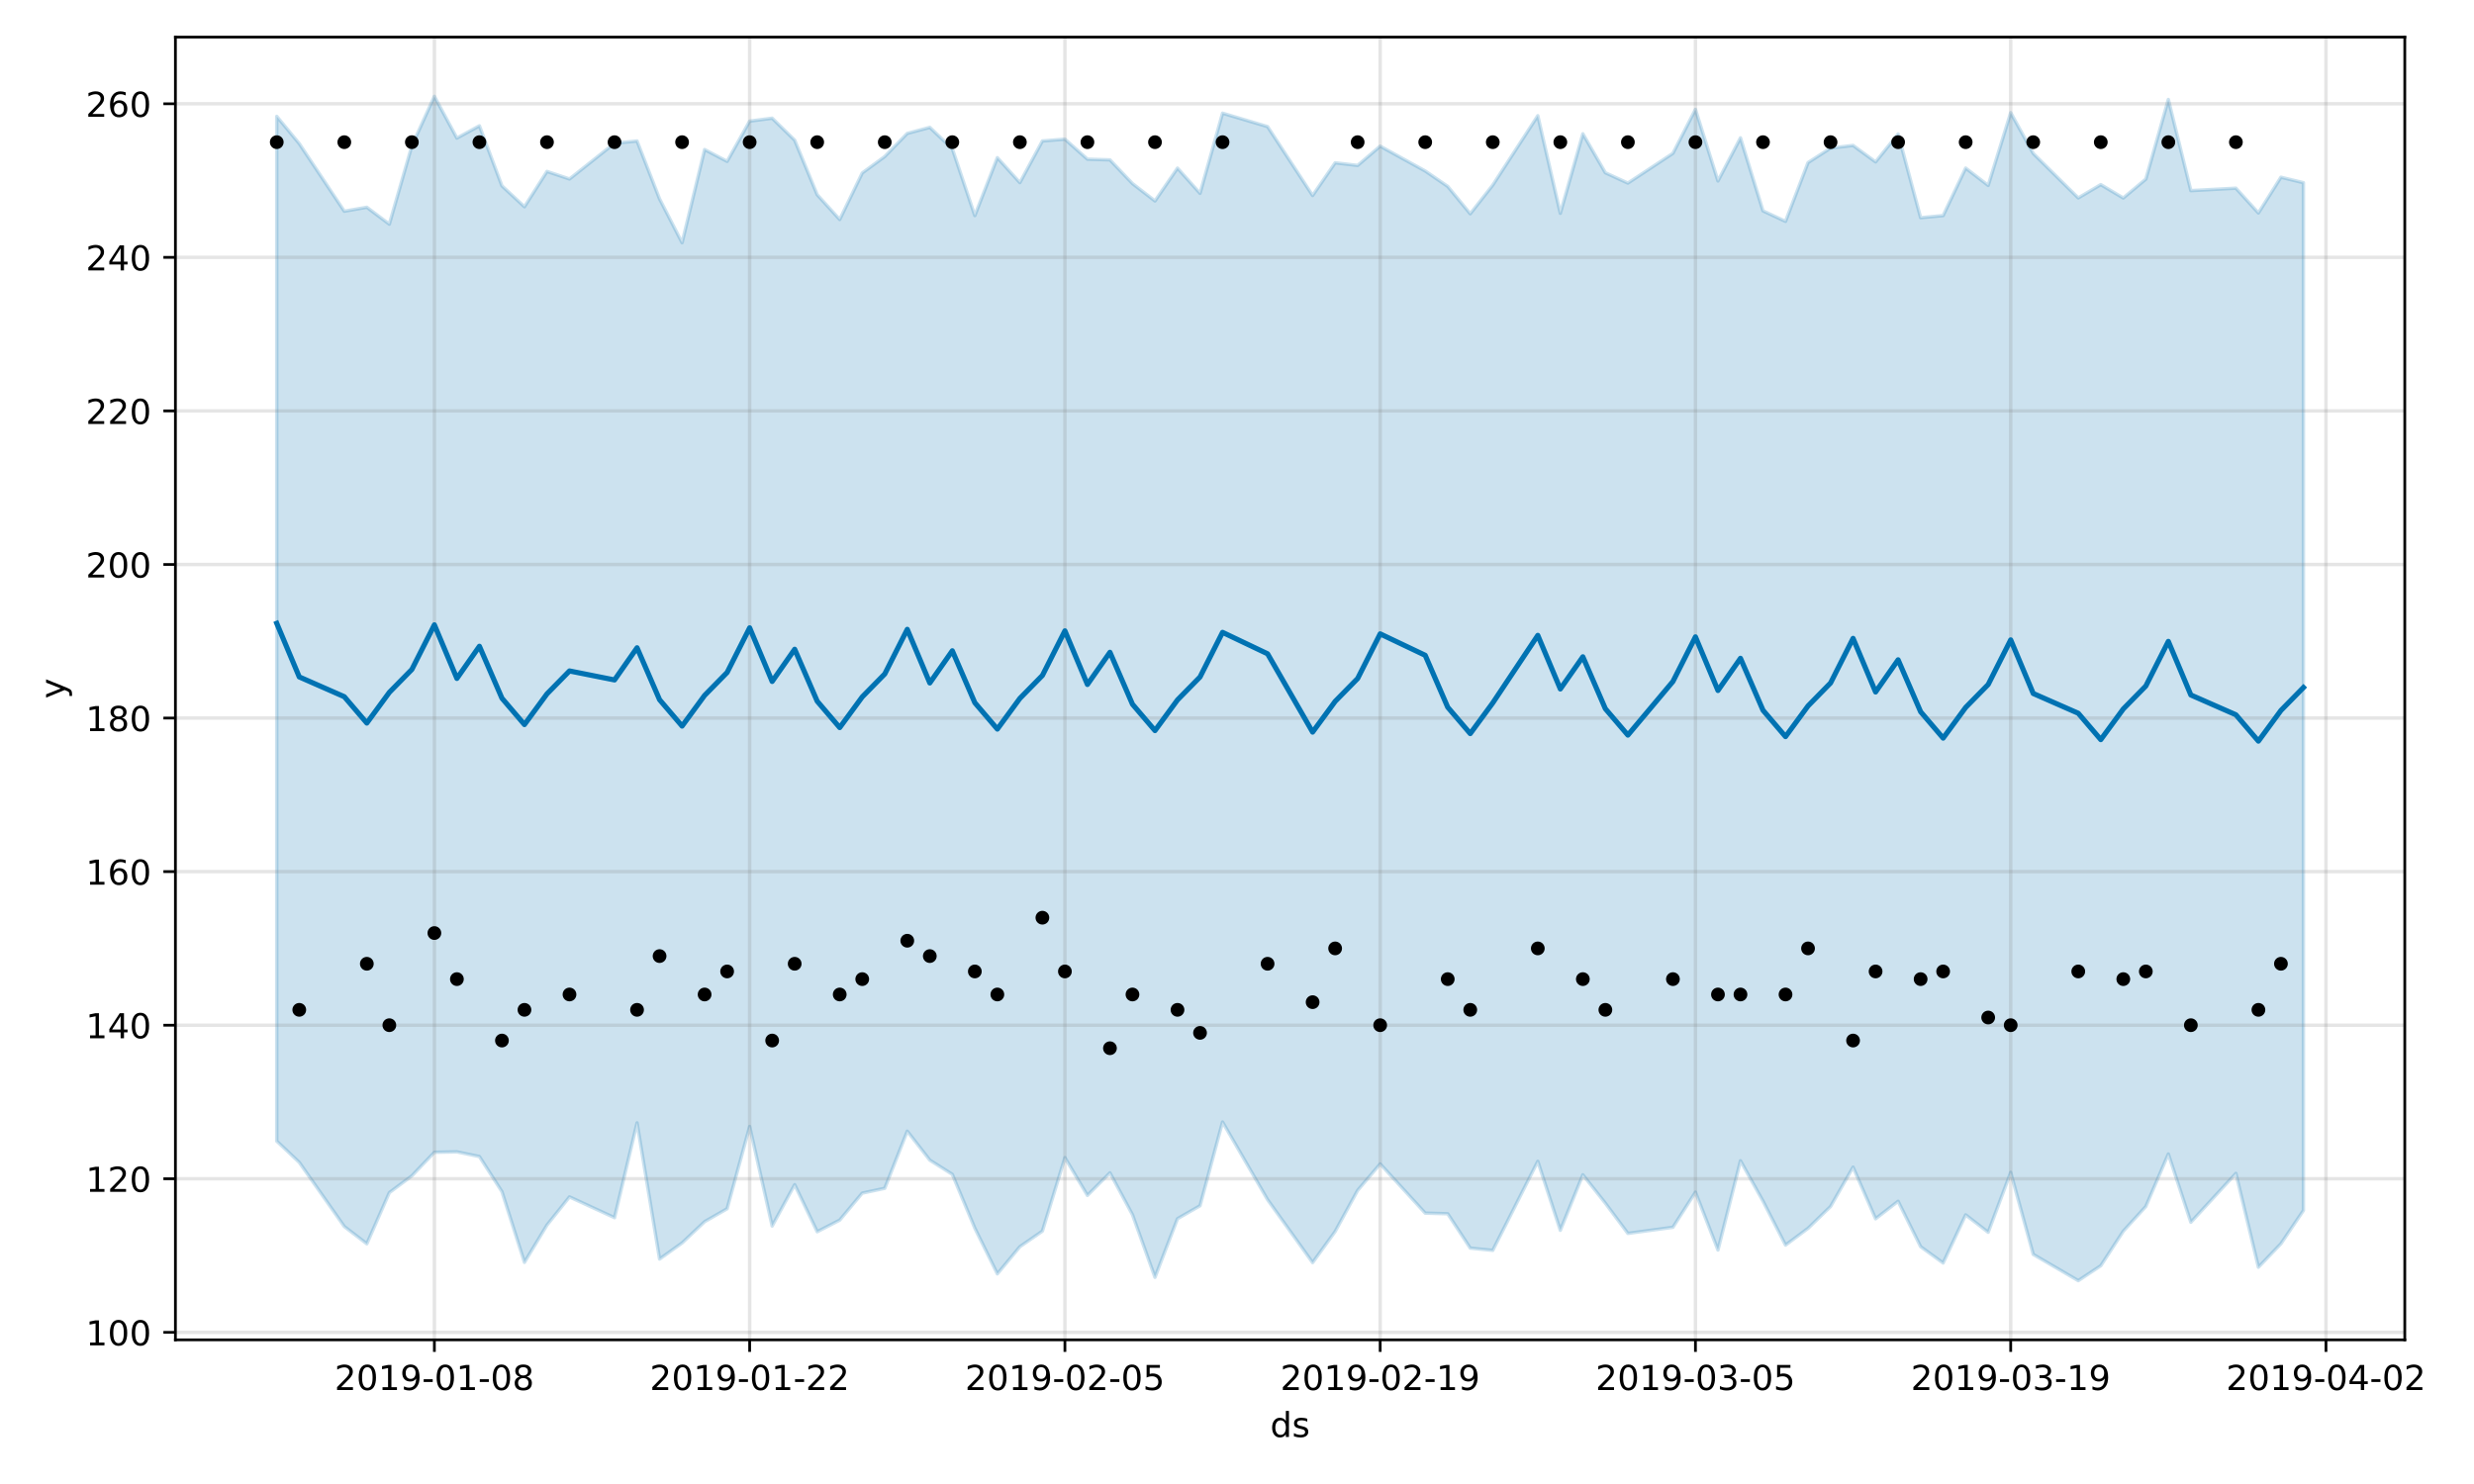 <?xml version="1.0" encoding="utf-8" standalone="no"?>
<!DOCTYPE svg PUBLIC "-//W3C//DTD SVG 1.1//EN"
  "http://www.w3.org/Graphics/SVG/1.1/DTD/svg11.dtd">
<!-- Created with matplotlib (https://matplotlib.org/) -->
<svg height="432pt" version="1.1" viewBox="0 0 720 432" width="720pt" xmlns="http://www.w3.org/2000/svg" xmlns:xlink="http://www.w3.org/1999/xlink">
 <defs>
  <style type="text/css">
*{stroke-linecap:butt;stroke-linejoin:round;}
  </style>
 </defs>
 <g id="figure_1">
  <g id="patch_1">
   <path d="M 0 432 
L 720 432 
L 720 0 
L 0 0 
z
" style="fill:#ffffff;"/>
  </g>
  <g id="axes_1">
   <g id="patch_2">
    <path d="M 51.05 390.04 
L 699.857 390.04 
L 699.857 10.8 
L 51.05 10.8 
z
" style="fill:#ffffff;"/>
   </g>
   <g id="PolyCollection_1">
    <defs>
     <path d="M 80.541 -398.122 
L 80.541 -99.818 
L 87.095 -93.633 
L 100.202 -74.952 
L 106.756 -69.927 
L 113.309 -84.813 
L 119.863 -89.707 
L 126.417 -96.561 
L 132.97 -96.686 
L 139.524 -95.322 
L 146.077 -85.11 
L 152.631 -64.521 
L 159.185 -75.382 
L 165.738 -83.578 
L 178.845 -77.525 
L 185.399 -105.126 
L 191.953 -65.485 
L 198.506 -70.174 
L 205.06 -76.358 
L 211.613 -80.128 
L 218.167 -104.077 
L 224.721 -75.099 
L 231.274 -87.138 
L 237.828 -73.438 
L 244.381 -76.82 
L 250.935 -84.678 
L 257.489 -86.075 
L 264.042 -102.703 
L 270.596 -94.28 
L 277.15 -90.143 
L 283.703 -74.473 
L 290.257 -61.172 
L 296.81 -69.079 
L 303.364 -73.614 
L 309.918 -95.005 
L 316.471 -84.012 
L 323.025 -90.583 
L 329.578 -78.393 
L 336.132 -60.166 
L 342.686 -77.227 
L 349.239 -80.998 
L 355.793 -105.375 
L 368.9 -82.769 
L 382.007 -64.453 
L 388.561 -73.498 
L 395.114 -85.473 
L 401.668 -93.178 
L 414.775 -78.849 
L 421.329 -78.66 
L 427.883 -68.668 
L 434.436 -68.012 
L 447.543 -93.927 
L 454.097 -73.845 
L 460.651 -90.014 
L 467.204 -81.739 
L 473.758 -72.951 
L 486.865 -74.725 
L 493.419 -84.961 
L 499.972 -68.108 
L 506.526 -94.093 
L 513.079 -82.349 
L 519.633 -69.544 
L 526.187 -74.425 
L 532.74 -80.773 
L 539.294 -92.235 
L 545.847 -77.209 
L 552.401 -82.301 
L 558.955 -69.09 
L 565.508 -64.337 
L 572.062 -78.344 
L 578.616 -73.273 
L 585.169 -90.71 
L 591.723 -66.846 
L 604.83 -59.198 
L 611.384 -63.542 
L 617.937 -73.596 
L 624.491 -80.784 
L 631.044 -96.068 
L 637.598 -76.186 
L 650.705 -90.421 
L 657.259 -63.113 
L 663.812 -69.946 
L 670.366 -79.636 
L 670.366 -378.824 
L 670.366 -378.824 
L 663.812 -380.411 
L 657.259 -369.998 
L 650.705 -377.224 
L 637.598 -376.513 
L 631.044 -403.045 
L 624.491 -379.861 
L 617.937 -374.363 
L 611.384 -378.263 
L 604.83 -374.381 
L 591.723 -387.34 
L 585.169 -399.202 
L 578.616 -378.029 
L 572.062 -383.068 
L 565.508 -369.244 
L 558.955 -368.628 
L 552.401 -393.013 
L 545.847 -384.869 
L 539.294 -389.667 
L 532.74 -388.88 
L 526.187 -384.671 
L 519.633 -367.565 
L 513.079 -370.618 
L 506.526 -391.876 
L 499.972 -379.324 
L 493.419 -400.16 
L 486.865 -387.362 
L 473.758 -378.707 
L 467.204 -381.711 
L 460.651 -393.063 
L 454.097 -369.9 
L 447.543 -398.315 
L 434.436 -378.127 
L 427.883 -369.763 
L 421.329 -377.747 
L 414.775 -382.229 
L 401.668 -389.455 
L 395.114 -383.847 
L 388.561 -384.608 
L 382.007 -375.089 
L 368.9 -395.148 
L 355.793 -399.052 
L 349.239 -375.72 
L 342.686 -383.06 
L 336.132 -373.5 
L 329.578 -378.573 
L 323.025 -385.467 
L 316.471 -385.665 
L 309.918 -391.493 
L 303.364 -390.967 
L 296.81 -378.834 
L 290.257 -386.104 
L 283.703 -369.239 
L 277.15 -388.707 
L 270.596 -394.913 
L 264.042 -393.171 
L 257.489 -386.435 
L 250.935 -381.643 
L 244.381 -368.103 
L 237.828 -375.317 
L 231.274 -391.199 
L 224.721 -397.595 
L 218.167 -396.735 
L 211.613 -385.027 
L 205.06 -388.466 
L 198.506 -361.343 
L 191.953 -374.101 
L 185.399 -390.955 
L 178.845 -390.31 
L 165.738 -379.902 
L 159.185 -382.101 
L 152.631 -371.81 
L 146.077 -377.906 
L 139.524 -395.378 
L 132.97 -391.806 
L 126.417 -403.962 
L 119.863 -389.546 
L 113.309 -366.747 
L 106.756 -371.666 
L 100.202 -370.517 
L 87.095 -390.191 
L 80.541 -398.122 
z
" id="md98203c99c" style="stroke:#0072b2;stroke-opacity:0.2;"/>
    </defs>
    <g clip-path="url(#p41e5de4e90)">
     <use style="fill:#0072b2;fill-opacity:0.2;stroke:#0072b2;stroke-opacity:0.2;" x="0" xlink:href="#md98203c99c" y="432"/>
    </g>
   </g>
   <g id="matplotlib.axis_1">
    <g id="xtick_1">
     <g id="line2d_1">
      <path clip-path="url(#p41e5de4e90)" d="M 126.417 390.04 
L 126.417 10.8 
" style="fill:none;stroke:#808080;stroke-linecap:square;stroke-opacity:0.2;"/>
     </g>
     <g id="line2d_2">
      <defs>
       <path d="M 0 0 
L 0 3.5 
" id="mcc596985c3" style="stroke:#000000;stroke-width:0.8;"/>
      </defs>
      <g>
       <use style="stroke:#000000;stroke-width:0.8;" x="126.417" xlink:href="#mcc596985c3" y="390.04"/>
      </g>
     </g>
     <g id="text_1">
      <!-- 2019-01-08 -->
      <defs>
       <path d="M 19.188 8.297 
L 53.609 8.297 
L 53.609 0 
L 7.328 0 
L 7.328 8.297 
Q 12.938 14.109 22.625 23.891 
Q 32.328 33.688 34.812 36.531 
Q 39.547 41.844 41.422 45.531 
Q 43.312 49.219 43.312 52.781 
Q 43.312 58.594 39.234 62.25 
Q 35.156 65.922 28.609 65.922 
Q 23.969 65.922 18.812 64.312 
Q 13.672 62.703 7.812 59.422 
L 7.812 69.391 
Q 13.766 71.781 18.938 73 
Q 24.125 74.219 28.422 74.219 
Q 39.75 74.219 46.484 68.547 
Q 53.219 62.891 53.219 53.422 
Q 53.219 48.922 51.531 44.891 
Q 49.859 40.875 45.406 35.406 
Q 44.188 33.984 37.641 27.219 
Q 31.109 20.453 19.188 8.297 
z
" id="DejaVuSans-50"/>
       <path d="M 31.781 66.406 
Q 24.172 66.406 20.328 58.906 
Q 16.5 51.422 16.5 36.375 
Q 16.5 21.391 20.328 13.891 
Q 24.172 6.391 31.781 6.391 
Q 39.453 6.391 43.281 13.891 
Q 47.125 21.391 47.125 36.375 
Q 47.125 51.422 43.281 58.906 
Q 39.453 66.406 31.781 66.406 
z
M 31.781 74.219 
Q 44.047 74.219 50.516 64.516 
Q 56.984 54.828 56.984 36.375 
Q 56.984 17.969 50.516 8.266 
Q 44.047 -1.422 31.781 -1.422 
Q 19.531 -1.422 13.062 8.266 
Q 6.594 17.969 6.594 36.375 
Q 6.594 54.828 13.062 64.516 
Q 19.531 74.219 31.781 74.219 
z
" id="DejaVuSans-48"/>
       <path d="M 12.406 8.297 
L 28.516 8.297 
L 28.516 63.922 
L 10.984 60.406 
L 10.984 69.391 
L 28.422 72.906 
L 38.281 72.906 
L 38.281 8.297 
L 54.391 8.297 
L 54.391 0 
L 12.406 0 
z
" id="DejaVuSans-49"/>
       <path d="M 10.984 1.516 
L 10.984 10.5 
Q 14.703 8.734 18.5 7.812 
Q 22.312 6.891 25.984 6.891 
Q 35.75 6.891 40.891 13.453 
Q 46.047 20.016 46.781 33.406 
Q 43.953 29.203 39.594 26.953 
Q 35.25 24.703 29.984 24.703 
Q 19.047 24.703 12.672 31.312 
Q 6.297 37.938 6.297 49.422 
Q 6.297 60.641 12.938 67.422 
Q 19.578 74.219 30.609 74.219 
Q 43.266 74.219 49.922 64.516 
Q 56.594 54.828 56.594 36.375 
Q 56.594 19.141 48.406 8.859 
Q 40.234 -1.422 26.422 -1.422 
Q 22.703 -1.422 18.891 -0.688 
Q 15.094 0.047 10.984 1.516 
z
M 30.609 32.422 
Q 37.25 32.422 41.125 36.953 
Q 45.016 41.5 45.016 49.422 
Q 45.016 57.281 41.125 61.844 
Q 37.25 66.406 30.609 66.406 
Q 23.969 66.406 20.094 61.844 
Q 16.219 57.281 16.219 49.422 
Q 16.219 41.5 20.094 36.953 
Q 23.969 32.422 30.609 32.422 
z
" id="DejaVuSans-57"/>
       <path d="M 4.891 31.391 
L 31.203 31.391 
L 31.203 23.391 
L 4.891 23.391 
z
" id="DejaVuSans-45"/>
       <path d="M 31.781 34.625 
Q 24.75 34.625 20.719 30.859 
Q 16.703 27.094 16.703 20.516 
Q 16.703 13.922 20.719 10.156 
Q 24.75 6.391 31.781 6.391 
Q 38.812 6.391 42.859 10.172 
Q 46.922 13.969 46.922 20.516 
Q 46.922 27.094 42.891 30.859 
Q 38.875 34.625 31.781 34.625 
z
M 21.922 38.812 
Q 15.578 40.375 12.031 44.719 
Q 8.5 49.078 8.5 55.328 
Q 8.5 64.062 14.719 69.141 
Q 20.953 74.219 31.781 74.219 
Q 42.672 74.219 48.875 69.141 
Q 55.078 64.062 55.078 55.328 
Q 55.078 49.078 51.531 44.719 
Q 48 40.375 41.703 38.812 
Q 48.828 37.156 52.797 32.312 
Q 56.781 27.484 56.781 20.516 
Q 56.781 9.906 50.312 4.234 
Q 43.844 -1.422 31.781 -1.422 
Q 19.734 -1.422 13.25 4.234 
Q 6.781 9.906 6.781 20.516 
Q 6.781 27.484 10.781 32.312 
Q 14.797 37.156 21.922 38.812 
z
M 18.312 54.391 
Q 18.312 48.734 21.844 45.562 
Q 25.391 42.391 31.781 42.391 
Q 38.141 42.391 41.719 45.562 
Q 45.312 48.734 45.312 54.391 
Q 45.312 60.062 41.719 63.234 
Q 38.141 66.406 31.781 66.406 
Q 25.391 66.406 21.844 63.234 
Q 18.312 60.062 18.312 54.391 
z
" id="DejaVuSans-56"/>
      </defs>
      <g transform="translate(97.359 404.638)scale(0.1 -0.1)">
       <use xlink:href="#DejaVuSans-50"/>
       <use x="63.623" xlink:href="#DejaVuSans-48"/>
       <use x="127.246" xlink:href="#DejaVuSans-49"/>
       <use x="190.869" xlink:href="#DejaVuSans-57"/>
       <use x="254.492" xlink:href="#DejaVuSans-45"/>
       <use x="290.576" xlink:href="#DejaVuSans-48"/>
       <use x="354.199" xlink:href="#DejaVuSans-49"/>
       <use x="417.822" xlink:href="#DejaVuSans-45"/>
       <use x="453.906" xlink:href="#DejaVuSans-48"/>
       <use x="517.529" xlink:href="#DejaVuSans-56"/>
      </g>
     </g>
    </g>
    <g id="xtick_2">
     <g id="line2d_3">
      <path clip-path="url(#p41e5de4e90)" d="M 218.167 390.04 
L 218.167 10.8 
" style="fill:none;stroke:#808080;stroke-linecap:square;stroke-opacity:0.2;"/>
     </g>
     <g id="line2d_4">
      <g>
       <use style="stroke:#000000;stroke-width:0.8;" x="218.167" xlink:href="#mcc596985c3" y="390.04"/>
      </g>
     </g>
     <g id="text_2">
      <!-- 2019-01-22 -->
      <g transform="translate(189.109 404.638)scale(0.1 -0.1)">
       <use xlink:href="#DejaVuSans-50"/>
       <use x="63.623" xlink:href="#DejaVuSans-48"/>
       <use x="127.246" xlink:href="#DejaVuSans-49"/>
       <use x="190.869" xlink:href="#DejaVuSans-57"/>
       <use x="254.492" xlink:href="#DejaVuSans-45"/>
       <use x="290.576" xlink:href="#DejaVuSans-48"/>
       <use x="354.199" xlink:href="#DejaVuSans-49"/>
       <use x="417.822" xlink:href="#DejaVuSans-45"/>
       <use x="453.906" xlink:href="#DejaVuSans-50"/>
       <use x="517.529" xlink:href="#DejaVuSans-50"/>
      </g>
     </g>
    </g>
    <g id="xtick_3">
     <g id="line2d_5">
      <path clip-path="url(#p41e5de4e90)" d="M 309.918 390.04 
L 309.918 10.8 
" style="fill:none;stroke:#808080;stroke-linecap:square;stroke-opacity:0.2;"/>
     </g>
     <g id="line2d_6">
      <g>
       <use style="stroke:#000000;stroke-width:0.8;" x="309.918" xlink:href="#mcc596985c3" y="390.04"/>
      </g>
     </g>
     <g id="text_3">
      <!-- 2019-02-05 -->
      <defs>
       <path d="M 10.797 72.906 
L 49.516 72.906 
L 49.516 64.594 
L 19.828 64.594 
L 19.828 46.734 
Q 21.969 47.469 24.109 47.828 
Q 26.266 48.188 28.422 48.188 
Q 40.625 48.188 47.75 41.5 
Q 54.891 34.812 54.891 23.391 
Q 54.891 11.625 47.562 5.094 
Q 40.234 -1.422 26.906 -1.422 
Q 22.312 -1.422 17.547 -0.641 
Q 12.797 0.141 7.719 1.703 
L 7.719 11.625 
Q 12.109 9.234 16.797 8.062 
Q 21.484 6.891 26.703 6.891 
Q 35.156 6.891 40.078 11.328 
Q 45.016 15.766 45.016 23.391 
Q 45.016 31 40.078 35.438 
Q 35.156 39.891 26.703 39.891 
Q 22.75 39.891 18.812 39.016 
Q 14.891 38.141 10.797 36.281 
z
" id="DejaVuSans-53"/>
      </defs>
      <g transform="translate(280.86 404.638)scale(0.1 -0.1)">
       <use xlink:href="#DejaVuSans-50"/>
       <use x="63.623" xlink:href="#DejaVuSans-48"/>
       <use x="127.246" xlink:href="#DejaVuSans-49"/>
       <use x="190.869" xlink:href="#DejaVuSans-57"/>
       <use x="254.492" xlink:href="#DejaVuSans-45"/>
       <use x="290.576" xlink:href="#DejaVuSans-48"/>
       <use x="354.199" xlink:href="#DejaVuSans-50"/>
       <use x="417.822" xlink:href="#DejaVuSans-45"/>
       <use x="453.906" xlink:href="#DejaVuSans-48"/>
       <use x="517.529" xlink:href="#DejaVuSans-53"/>
      </g>
     </g>
    </g>
    <g id="xtick_4">
     <g id="line2d_7">
      <path clip-path="url(#p41e5de4e90)" d="M 401.668 390.04 
L 401.668 10.8 
" style="fill:none;stroke:#808080;stroke-linecap:square;stroke-opacity:0.2;"/>
     </g>
     <g id="line2d_8">
      <g>
       <use style="stroke:#000000;stroke-width:0.8;" x="401.668" xlink:href="#mcc596985c3" y="390.04"/>
      </g>
     </g>
     <g id="text_4">
      <!-- 2019-02-19 -->
      <g transform="translate(372.61 404.638)scale(0.1 -0.1)">
       <use xlink:href="#DejaVuSans-50"/>
       <use x="63.623" xlink:href="#DejaVuSans-48"/>
       <use x="127.246" xlink:href="#DejaVuSans-49"/>
       <use x="190.869" xlink:href="#DejaVuSans-57"/>
       <use x="254.492" xlink:href="#DejaVuSans-45"/>
       <use x="290.576" xlink:href="#DejaVuSans-48"/>
       <use x="354.199" xlink:href="#DejaVuSans-50"/>
       <use x="417.822" xlink:href="#DejaVuSans-45"/>
       <use x="453.906" xlink:href="#DejaVuSans-49"/>
       <use x="517.529" xlink:href="#DejaVuSans-57"/>
      </g>
     </g>
    </g>
    <g id="xtick_5">
     <g id="line2d_9">
      <path clip-path="url(#p41e5de4e90)" d="M 493.419 390.04 
L 493.419 10.8 
" style="fill:none;stroke:#808080;stroke-linecap:square;stroke-opacity:0.2;"/>
     </g>
     <g id="line2d_10">
      <g>
       <use style="stroke:#000000;stroke-width:0.8;" x="493.419" xlink:href="#mcc596985c3" y="390.04"/>
      </g>
     </g>
     <g id="text_5">
      <!-- 2019-03-05 -->
      <defs>
       <path d="M 40.578 39.312 
Q 47.656 37.797 51.625 33 
Q 55.609 28.219 55.609 21.188 
Q 55.609 10.406 48.188 4.484 
Q 40.766 -1.422 27.094 -1.422 
Q 22.516 -1.422 17.656 -0.516 
Q 12.797 0.391 7.625 2.203 
L 7.625 11.719 
Q 11.719 9.328 16.594 8.109 
Q 21.484 6.891 26.812 6.891 
Q 36.078 6.891 40.938 10.547 
Q 45.797 14.203 45.797 21.188 
Q 45.797 27.641 41.281 31.266 
Q 36.766 34.906 28.719 34.906 
L 20.219 34.906 
L 20.219 43.016 
L 29.109 43.016 
Q 36.375 43.016 40.234 45.922 
Q 44.094 48.828 44.094 54.297 
Q 44.094 59.906 40.109 62.906 
Q 36.141 65.922 28.719 65.922 
Q 24.656 65.922 20.016 65.031 
Q 15.375 64.156 9.812 62.312 
L 9.812 71.094 
Q 15.438 72.656 20.344 73.438 
Q 25.25 74.219 29.594 74.219 
Q 40.828 74.219 47.359 69.109 
Q 53.906 64.016 53.906 55.328 
Q 53.906 49.266 50.438 45.094 
Q 46.969 40.922 40.578 39.312 
z
" id="DejaVuSans-51"/>
      </defs>
      <g transform="translate(464.361 404.638)scale(0.1 -0.1)">
       <use xlink:href="#DejaVuSans-50"/>
       <use x="63.623" xlink:href="#DejaVuSans-48"/>
       <use x="127.246" xlink:href="#DejaVuSans-49"/>
       <use x="190.869" xlink:href="#DejaVuSans-57"/>
       <use x="254.492" xlink:href="#DejaVuSans-45"/>
       <use x="290.576" xlink:href="#DejaVuSans-48"/>
       <use x="354.199" xlink:href="#DejaVuSans-51"/>
       <use x="417.822" xlink:href="#DejaVuSans-45"/>
       <use x="453.906" xlink:href="#DejaVuSans-48"/>
       <use x="517.529" xlink:href="#DejaVuSans-53"/>
      </g>
     </g>
    </g>
    <g id="xtick_6">
     <g id="line2d_11">
      <path clip-path="url(#p41e5de4e90)" d="M 585.169 390.04 
L 585.169 10.8 
" style="fill:none;stroke:#808080;stroke-linecap:square;stroke-opacity:0.2;"/>
     </g>
     <g id="line2d_12">
      <g>
       <use style="stroke:#000000;stroke-width:0.8;" x="585.169" xlink:href="#mcc596985c3" y="390.04"/>
      </g>
     </g>
     <g id="text_6">
      <!-- 2019-03-19 -->
      <g transform="translate(556.111 404.638)scale(0.1 -0.1)">
       <use xlink:href="#DejaVuSans-50"/>
       <use x="63.623" xlink:href="#DejaVuSans-48"/>
       <use x="127.246" xlink:href="#DejaVuSans-49"/>
       <use x="190.869" xlink:href="#DejaVuSans-57"/>
       <use x="254.492" xlink:href="#DejaVuSans-45"/>
       <use x="290.576" xlink:href="#DejaVuSans-48"/>
       <use x="354.199" xlink:href="#DejaVuSans-51"/>
       <use x="417.822" xlink:href="#DejaVuSans-45"/>
       <use x="453.906" xlink:href="#DejaVuSans-49"/>
       <use x="517.529" xlink:href="#DejaVuSans-57"/>
      </g>
     </g>
    </g>
    <g id="xtick_7">
     <g id="line2d_13">
      <path clip-path="url(#p41e5de4e90)" d="M 676.92 390.04 
L 676.92 10.8 
" style="fill:none;stroke:#808080;stroke-linecap:square;stroke-opacity:0.2;"/>
     </g>
     <g id="line2d_14">
      <g>
       <use style="stroke:#000000;stroke-width:0.8;" x="676.92" xlink:href="#mcc596985c3" y="390.04"/>
      </g>
     </g>
     <g id="text_7">
      <!-- 2019-04-02 -->
      <defs>
       <path d="M 37.797 64.312 
L 12.891 25.391 
L 37.797 25.391 
z
M 35.203 72.906 
L 47.609 72.906 
L 47.609 25.391 
L 58.016 25.391 
L 58.016 17.188 
L 47.609 17.188 
L 47.609 0 
L 37.797 0 
L 37.797 17.188 
L 4.891 17.188 
L 4.891 26.703 
z
" id="DejaVuSans-52"/>
      </defs>
      <g transform="translate(647.862 404.638)scale(0.1 -0.1)">
       <use xlink:href="#DejaVuSans-50"/>
       <use x="63.623" xlink:href="#DejaVuSans-48"/>
       <use x="127.246" xlink:href="#DejaVuSans-49"/>
       <use x="190.869" xlink:href="#DejaVuSans-57"/>
       <use x="254.492" xlink:href="#DejaVuSans-45"/>
       <use x="290.576" xlink:href="#DejaVuSans-48"/>
       <use x="354.199" xlink:href="#DejaVuSans-52"/>
       <use x="417.822" xlink:href="#DejaVuSans-45"/>
       <use x="453.906" xlink:href="#DejaVuSans-48"/>
       <use x="517.529" xlink:href="#DejaVuSans-50"/>
      </g>
     </g>
    </g>
    <g id="text_8">
     <!-- ds -->
     <defs>
      <path d="M 45.406 46.391 
L 45.406 75.984 
L 54.391 75.984 
L 54.391 0 
L 45.406 0 
L 45.406 8.203 
Q 42.578 3.328 38.25 0.953 
Q 33.938 -1.422 27.875 -1.422 
Q 17.969 -1.422 11.734 6.484 
Q 5.516 14.406 5.516 27.297 
Q 5.516 40.188 11.734 48.094 
Q 17.969 56 27.875 56 
Q 33.938 56 38.25 53.625 
Q 42.578 51.266 45.406 46.391 
z
M 14.797 27.297 
Q 14.797 17.391 18.875 11.75 
Q 22.953 6.109 30.078 6.109 
Q 37.203 6.109 41.297 11.75 
Q 45.406 17.391 45.406 27.297 
Q 45.406 37.203 41.297 42.844 
Q 37.203 48.484 30.078 48.484 
Q 22.953 48.484 18.875 42.844 
Q 14.797 37.203 14.797 27.297 
z
" id="DejaVuSans-100"/>
      <path d="M 44.281 53.078 
L 44.281 44.578 
Q 40.484 46.531 36.375 47.5 
Q 32.281 48.484 27.875 48.484 
Q 21.188 48.484 17.844 46.438 
Q 14.5 44.391 14.5 40.281 
Q 14.5 37.156 16.891 35.375 
Q 19.281 33.594 26.516 31.984 
L 29.594 31.297 
Q 39.156 29.25 43.188 25.516 
Q 47.219 21.781 47.219 15.094 
Q 47.219 7.469 41.188 3.016 
Q 35.156 -1.422 24.609 -1.422 
Q 20.219 -1.422 15.453 -0.562 
Q 10.688 0.297 5.422 2 
L 5.422 11.281 
Q 10.406 8.688 15.234 7.391 
Q 20.062 6.109 24.812 6.109 
Q 31.156 6.109 34.562 8.281 
Q 37.984 10.453 37.984 14.406 
Q 37.984 18.062 35.516 20.016 
Q 33.062 21.969 24.703 23.781 
L 21.578 24.516 
Q 13.234 26.266 9.516 29.906 
Q 5.812 33.547 5.812 39.891 
Q 5.812 47.609 11.281 51.797 
Q 16.75 56 26.812 56 
Q 31.781 56 36.172 55.266 
Q 40.578 54.547 44.281 53.078 
z
" id="DejaVuSans-115"/>
     </defs>
     <g transform="translate(369.675 418.317)scale(0.1 -0.1)">
      <use xlink:href="#DejaVuSans-100"/>
      <use x="63.477" xlink:href="#DejaVuSans-115"/>
     </g>
    </g>
   </g>
   <g id="matplotlib.axis_2">
    <g id="ytick_1">
     <g id="line2d_15">
      <path clip-path="url(#p41e5de4e90)" d="M 51.05 387.849 
L 699.857 387.849 
" style="fill:none;stroke:#808080;stroke-linecap:square;stroke-opacity:0.2;"/>
     </g>
     <g id="line2d_16">
      <defs>
       <path d="M 0 0 
L -3.5 0 
" id="m722c714f2f" style="stroke:#000000;stroke-width:0.8;"/>
      </defs>
      <g>
       <use style="stroke:#000000;stroke-width:0.8;" x="51.05" xlink:href="#m722c714f2f" y="387.849"/>
      </g>
     </g>
     <g id="text_9">
      <!-- 100 -->
      <g transform="translate(24.962 391.648)scale(0.1 -0.1)">
       <use xlink:href="#DejaVuSans-49"/>
       <use x="63.623" xlink:href="#DejaVuSans-48"/>
       <use x="127.246" xlink:href="#DejaVuSans-48"/>
      </g>
     </g>
    </g>
    <g id="ytick_2">
     <g id="line2d_17">
      <path clip-path="url(#p41e5de4e90)" d="M 51.05 343.144 
L 699.857 343.144 
" style="fill:none;stroke:#808080;stroke-linecap:square;stroke-opacity:0.2;"/>
     </g>
     <g id="line2d_18">
      <g>
       <use style="stroke:#000000;stroke-width:0.8;" x="51.05" xlink:href="#m722c714f2f" y="343.144"/>
      </g>
     </g>
     <g id="text_10">
      <!-- 120 -->
      <g transform="translate(24.962 346.943)scale(0.1 -0.1)">
       <use xlink:href="#DejaVuSans-49"/>
       <use x="63.623" xlink:href="#DejaVuSans-50"/>
       <use x="127.246" xlink:href="#DejaVuSans-48"/>
      </g>
     </g>
    </g>
    <g id="ytick_3">
     <g id="line2d_19">
      <path clip-path="url(#p41e5de4e90)" d="M 51.05 298.439 
L 699.857 298.439 
" style="fill:none;stroke:#808080;stroke-linecap:square;stroke-opacity:0.2;"/>
     </g>
     <g id="line2d_20">
      <g>
       <use style="stroke:#000000;stroke-width:0.8;" x="51.05" xlink:href="#m722c714f2f" y="298.439"/>
      </g>
     </g>
     <g id="text_11">
      <!-- 140 -->
      <g transform="translate(24.962 302.238)scale(0.1 -0.1)">
       <use xlink:href="#DejaVuSans-49"/>
       <use x="63.623" xlink:href="#DejaVuSans-52"/>
       <use x="127.246" xlink:href="#DejaVuSans-48"/>
      </g>
     </g>
    </g>
    <g id="ytick_4">
     <g id="line2d_21">
      <path clip-path="url(#p41e5de4e90)" d="M 51.05 253.734 
L 699.857 253.734 
" style="fill:none;stroke:#808080;stroke-linecap:square;stroke-opacity:0.2;"/>
     </g>
     <g id="line2d_22">
      <g>
       <use style="stroke:#000000;stroke-width:0.8;" x="51.05" xlink:href="#m722c714f2f" y="253.734"/>
      </g>
     </g>
     <g id="text_12">
      <!-- 160 -->
      <defs>
       <path d="M 33.016 40.375 
Q 26.375 40.375 22.484 35.828 
Q 18.609 31.297 18.609 23.391 
Q 18.609 15.531 22.484 10.953 
Q 26.375 6.391 33.016 6.391 
Q 39.656 6.391 43.531 10.953 
Q 47.406 15.531 47.406 23.391 
Q 47.406 31.297 43.531 35.828 
Q 39.656 40.375 33.016 40.375 
z
M 52.594 71.297 
L 52.594 62.312 
Q 48.875 64.062 45.094 64.984 
Q 41.312 65.922 37.594 65.922 
Q 27.828 65.922 22.672 59.328 
Q 17.531 52.734 16.797 39.406 
Q 19.672 43.656 24.016 45.922 
Q 28.375 48.188 33.594 48.188 
Q 44.578 48.188 50.953 41.516 
Q 57.328 34.859 57.328 23.391 
Q 57.328 12.156 50.688 5.359 
Q 44.047 -1.422 33.016 -1.422 
Q 20.359 -1.422 13.672 8.266 
Q 6.984 17.969 6.984 36.375 
Q 6.984 53.656 15.188 63.938 
Q 23.391 74.219 37.203 74.219 
Q 40.922 74.219 44.703 73.484 
Q 48.484 72.75 52.594 71.297 
z
" id="DejaVuSans-54"/>
      </defs>
      <g transform="translate(24.962 257.533)scale(0.1 -0.1)">
       <use xlink:href="#DejaVuSans-49"/>
       <use x="63.623" xlink:href="#DejaVuSans-54"/>
       <use x="127.246" xlink:href="#DejaVuSans-48"/>
      </g>
     </g>
    </g>
    <g id="ytick_5">
     <g id="line2d_23">
      <path clip-path="url(#p41e5de4e90)" d="M 51.05 209.029 
L 699.857 209.029 
" style="fill:none;stroke:#808080;stroke-linecap:square;stroke-opacity:0.2;"/>
     </g>
     <g id="line2d_24">
      <g>
       <use style="stroke:#000000;stroke-width:0.8;" x="51.05" xlink:href="#m722c714f2f" y="209.029"/>
      </g>
     </g>
     <g id="text_13">
      <!-- 180 -->
      <g transform="translate(24.962 212.828)scale(0.1 -0.1)">
       <use xlink:href="#DejaVuSans-49"/>
       <use x="63.623" xlink:href="#DejaVuSans-56"/>
       <use x="127.246" xlink:href="#DejaVuSans-48"/>
      </g>
     </g>
    </g>
    <g id="ytick_6">
     <g id="line2d_25">
      <path clip-path="url(#p41e5de4e90)" d="M 51.05 164.324 
L 699.857 164.324 
" style="fill:none;stroke:#808080;stroke-linecap:square;stroke-opacity:0.2;"/>
     </g>
     <g id="line2d_26">
      <g>
       <use style="stroke:#000000;stroke-width:0.8;" x="51.05" xlink:href="#m722c714f2f" y="164.324"/>
      </g>
     </g>
     <g id="text_14">
      <!-- 200 -->
      <g transform="translate(24.962 168.124)scale(0.1 -0.1)">
       <use xlink:href="#DejaVuSans-50"/>
       <use x="63.623" xlink:href="#DejaVuSans-48"/>
       <use x="127.246" xlink:href="#DejaVuSans-48"/>
      </g>
     </g>
    </g>
    <g id="ytick_7">
     <g id="line2d_27">
      <path clip-path="url(#p41e5de4e90)" d="M 51.05 119.619 
L 699.857 119.619 
" style="fill:none;stroke:#808080;stroke-linecap:square;stroke-opacity:0.2;"/>
     </g>
     <g id="line2d_28">
      <g>
       <use style="stroke:#000000;stroke-width:0.8;" x="51.05" xlink:href="#m722c714f2f" y="119.619"/>
      </g>
     </g>
     <g id="text_15">
      <!-- 220 -->
      <g transform="translate(24.962 123.419)scale(0.1 -0.1)">
       <use xlink:href="#DejaVuSans-50"/>
       <use x="63.623" xlink:href="#DejaVuSans-50"/>
       <use x="127.246" xlink:href="#DejaVuSans-48"/>
      </g>
     </g>
    </g>
    <g id="ytick_8">
     <g id="line2d_29">
      <path clip-path="url(#p41e5de4e90)" d="M 51.05 74.915 
L 699.857 74.915 
" style="fill:none;stroke:#808080;stroke-linecap:square;stroke-opacity:0.2;"/>
     </g>
     <g id="line2d_30">
      <g>
       <use style="stroke:#000000;stroke-width:0.8;" x="51.05" xlink:href="#m722c714f2f" y="74.915"/>
      </g>
     </g>
     <g id="text_16">
      <!-- 240 -->
      <g transform="translate(24.962 78.714)scale(0.1 -0.1)">
       <use xlink:href="#DejaVuSans-50"/>
       <use x="63.623" xlink:href="#DejaVuSans-52"/>
       <use x="127.246" xlink:href="#DejaVuSans-48"/>
      </g>
     </g>
    </g>
    <g id="ytick_9">
     <g id="line2d_31">
      <path clip-path="url(#p41e5de4e90)" d="M 51.05 30.21 
L 699.857 30.21 
" style="fill:none;stroke:#808080;stroke-linecap:square;stroke-opacity:0.2;"/>
     </g>
     <g id="line2d_32">
      <g>
       <use style="stroke:#000000;stroke-width:0.8;" x="51.05" xlink:href="#m722c714f2f" y="30.21"/>
      </g>
     </g>
     <g id="text_17">
      <!-- 260 -->
      <g transform="translate(24.962 34.009)scale(0.1 -0.1)">
       <use xlink:href="#DejaVuSans-50"/>
       <use x="63.623" xlink:href="#DejaVuSans-54"/>
       <use x="127.246" xlink:href="#DejaVuSans-48"/>
      </g>
     </g>
    </g>
    <g id="text_18">
     <!-- y -->
     <defs>
      <path d="M 32.172 -5.078 
Q 28.375 -14.844 24.75 -17.812 
Q 21.141 -20.797 15.094 -20.797 
L 7.906 -20.797 
L 7.906 -13.281 
L 13.188 -13.281 
Q 16.891 -13.281 18.938 -11.516 
Q 21 -9.766 23.484 -3.219 
L 25.094 0.875 
L 2.984 54.688 
L 12.5 54.688 
L 29.594 11.922 
L 46.688 54.688 
L 56.203 54.688 
z
" id="DejaVuSans-121"/>
     </defs>
     <g transform="translate(18.883 203.379)rotate(-90)scale(0.1 -0.1)">
      <use xlink:href="#DejaVuSans-121"/>
     </g>
    </g>
   </g>
   <g id="line2d_33">
    <defs>
     <path d="M 0 1.5 
C 0.398 1.5 0.779 1.342 1.061 1.061 
C 1.342 0.779 1.5 0.398 1.5 0 
C 1.5 -0.398 1.342 -0.779 1.061 -1.061 
C 0.779 -1.342 0.398 -1.5 0 -1.5 
C -0.398 -1.5 -0.779 -1.342 -1.061 -1.061 
C -1.342 -0.779 -1.5 -0.398 -1.5 0 
C -1.5 0.398 -1.342 0.779 -1.061 1.061 
C -0.779 1.342 -0.398 1.5 0 1.5 
z
" id="m43c33b8454" style="stroke:#000000;"/>
    </defs>
    <g clip-path="url(#p41e5de4e90)">
     <use style="stroke:#000000;" x="80.541" xlink:href="#m43c33b8454" y="41.386"/>
     <use style="stroke:#000000;" x="87.095" xlink:href="#m43c33b8454" y="293.968"/>
     <use style="stroke:#000000;" x="100.202" xlink:href="#m43c33b8454" y="41.386"/>
     <use style="stroke:#000000;" x="106.756" xlink:href="#m43c33b8454" y="280.557"/>
     <use style="stroke:#000000;" x="113.309" xlink:href="#m43c33b8454" y="298.439"/>
     <use style="stroke:#000000;" x="119.863" xlink:href="#m43c33b8454" y="41.386"/>
     <use style="stroke:#000000;" x="126.417" xlink:href="#m43c33b8454" y="271.616"/>
     <use style="stroke:#000000;" x="132.97" xlink:href="#m43c33b8454" y="285.027"/>
     <use style="stroke:#000000;" x="139.524" xlink:href="#m43c33b8454" y="41.386"/>
     <use style="stroke:#000000;" x="146.077" xlink:href="#m43c33b8454" y="302.909"/>
     <use style="stroke:#000000;" x="152.631" xlink:href="#m43c33b8454" y="293.968"/>
     <use style="stroke:#000000;" x="159.185" xlink:href="#m43c33b8454" y="41.386"/>
     <use style="stroke:#000000;" x="165.738" xlink:href="#m43c33b8454" y="289.498"/>
     <use style="stroke:#000000;" x="178.845" xlink:href="#m43c33b8454" y="41.386"/>
     <use style="stroke:#000000;" x="185.399" xlink:href="#m43c33b8454" y="293.968"/>
     <use style="stroke:#000000;" x="191.953" xlink:href="#m43c33b8454" y="278.322"/>
     <use style="stroke:#000000;" x="198.506" xlink:href="#m43c33b8454" y="41.386"/>
     <use style="stroke:#000000;" x="205.06" xlink:href="#m43c33b8454" y="289.498"/>
     <use style="stroke:#000000;" x="211.613" xlink:href="#m43c33b8454" y="282.792"/>
     <use style="stroke:#000000;" x="218.167" xlink:href="#m43c33b8454" y="41.386"/>
     <use style="stroke:#000000;" x="224.721" xlink:href="#m43c33b8454" y="302.909"/>
     <use style="stroke:#000000;" x="231.274" xlink:href="#m43c33b8454" y="280.557"/>
     <use style="stroke:#000000;" x="237.828" xlink:href="#m43c33b8454" y="41.386"/>
     <use style="stroke:#000000;" x="244.381" xlink:href="#m43c33b8454" y="289.498"/>
     <use style="stroke:#000000;" x="250.935" xlink:href="#m43c33b8454" y="285.027"/>
     <use style="stroke:#000000;" x="257.489" xlink:href="#m43c33b8454" y="41.386"/>
     <use style="stroke:#000000;" x="264.042" xlink:href="#m43c33b8454" y="273.851"/>
     <use style="stroke:#000000;" x="270.596" xlink:href="#m43c33b8454" y="278.322"/>
     <use style="stroke:#000000;" x="277.15" xlink:href="#m43c33b8454" y="41.386"/>
     <use style="stroke:#000000;" x="283.703" xlink:href="#m43c33b8454" y="282.792"/>
     <use style="stroke:#000000;" x="290.257" xlink:href="#m43c33b8454" y="289.498"/>
     <use style="stroke:#000000;" x="296.81" xlink:href="#m43c33b8454" y="41.386"/>
     <use style="stroke:#000000;" x="303.364" xlink:href="#m43c33b8454" y="267.146"/>
     <use style="stroke:#000000;" x="309.918" xlink:href="#m43c33b8454" y="282.792"/>
     <use style="stroke:#000000;" x="316.471" xlink:href="#m43c33b8454" y="41.386"/>
     <use style="stroke:#000000;" x="323.025" xlink:href="#m43c33b8454" y="305.145"/>
     <use style="stroke:#000000;" x="329.578" xlink:href="#m43c33b8454" y="289.498"/>
     <use style="stroke:#000000;" x="336.132" xlink:href="#m43c33b8454" y="41.386"/>
     <use style="stroke:#000000;" x="342.686" xlink:href="#m43c33b8454" y="293.968"/>
     <use style="stroke:#000000;" x="349.239" xlink:href="#m43c33b8454" y="300.674"/>
     <use style="stroke:#000000;" x="355.793" xlink:href="#m43c33b8454" y="41.386"/>
     <use style="stroke:#000000;" x="368.9" xlink:href="#m43c33b8454" y="280.557"/>
     <use style="stroke:#000000;" x="382.007" xlink:href="#m43c33b8454" y="291.733"/>
     <use style="stroke:#000000;" x="388.561" xlink:href="#m43c33b8454" y="276.086"/>
     <use style="stroke:#000000;" x="395.114" xlink:href="#m43c33b8454" y="41.386"/>
     <use style="stroke:#000000;" x="401.668" xlink:href="#m43c33b8454" y="298.439"/>
     <use style="stroke:#000000;" x="414.775" xlink:href="#m43c33b8454" y="41.386"/>
     <use style="stroke:#000000;" x="421.329" xlink:href="#m43c33b8454" y="285.027"/>
     <use style="stroke:#000000;" x="427.883" xlink:href="#m43c33b8454" y="293.968"/>
     <use style="stroke:#000000;" x="434.436" xlink:href="#m43c33b8454" y="41.386"/>
     <use style="stroke:#000000;" x="447.543" xlink:href="#m43c33b8454" y="276.086"/>
     <use style="stroke:#000000;" x="454.097" xlink:href="#m43c33b8454" y="41.386"/>
     <use style="stroke:#000000;" x="460.651" xlink:href="#m43c33b8454" y="285.027"/>
     <use style="stroke:#000000;" x="467.204" xlink:href="#m43c33b8454" y="293.968"/>
     <use style="stroke:#000000;" x="473.758" xlink:href="#m43c33b8454" y="41.386"/>
     <use style="stroke:#000000;" x="486.865" xlink:href="#m43c33b8454" y="285.027"/>
     <use style="stroke:#000000;" x="493.419" xlink:href="#m43c33b8454" y="41.386"/>
     <use style="stroke:#000000;" x="499.972" xlink:href="#m43c33b8454" y="289.498"/>
     <use style="stroke:#000000;" x="506.526" xlink:href="#m43c33b8454" y="289.498"/>
     <use style="stroke:#000000;" x="513.079" xlink:href="#m43c33b8454" y="41.386"/>
     <use style="stroke:#000000;" x="519.633" xlink:href="#m43c33b8454" y="289.498"/>
     <use style="stroke:#000000;" x="526.187" xlink:href="#m43c33b8454" y="276.086"/>
     <use style="stroke:#000000;" x="532.74" xlink:href="#m43c33b8454" y="41.386"/>
     <use style="stroke:#000000;" x="539.294" xlink:href="#m43c33b8454" y="302.909"/>
     <use style="stroke:#000000;" x="545.847" xlink:href="#m43c33b8454" y="282.792"/>
     <use style="stroke:#000000;" x="552.401" xlink:href="#m43c33b8454" y="41.386"/>
     <use style="stroke:#000000;" x="558.955" xlink:href="#m43c33b8454" y="285.027"/>
     <use style="stroke:#000000;" x="565.508" xlink:href="#m43c33b8454" y="282.792"/>
     <use style="stroke:#000000;" x="572.062" xlink:href="#m43c33b8454" y="41.386"/>
     <use style="stroke:#000000;" x="578.616" xlink:href="#m43c33b8454" y="296.204"/>
     <use style="stroke:#000000;" x="585.169" xlink:href="#m43c33b8454" y="298.439"/>
     <use style="stroke:#000000;" x="591.723" xlink:href="#m43c33b8454" y="41.386"/>
     <use style="stroke:#000000;" x="604.83" xlink:href="#m43c33b8454" y="282.792"/>
     <use style="stroke:#000000;" x="611.384" xlink:href="#m43c33b8454" y="41.386"/>
     <use style="stroke:#000000;" x="617.937" xlink:href="#m43c33b8454" y="285.027"/>
     <use style="stroke:#000000;" x="624.491" xlink:href="#m43c33b8454" y="282.792"/>
     <use style="stroke:#000000;" x="631.044" xlink:href="#m43c33b8454" y="41.386"/>
     <use style="stroke:#000000;" x="637.598" xlink:href="#m43c33b8454" y="298.439"/>
     <use style="stroke:#000000;" x="650.705" xlink:href="#m43c33b8454" y="41.386"/>
     <use style="stroke:#000000;" x="657.259" xlink:href="#m43c33b8454" y="293.968"/>
     <use style="stroke:#000000;" x="663.812" xlink:href="#m43c33b8454" y="280.557"/>
    </g>
   </g>
   <g id="line2d_34">
    <path clip-path="url(#p41e5de4e90)" d="M 80.541 181.453 
L 87.095 197.057 
L 100.202 202.814 
L 106.756 210.485 
L 113.309 201.553 
L 119.863 194.879 
L 126.417 181.891 
L 132.97 197.496 
L 139.524 188.133 
L 146.077 203.252 
L 152.631 210.924 
L 159.185 201.991 
L 165.738 195.317 
L 178.845 197.934 
L 185.399 188.571 
L 191.953 203.69 
L 198.506 211.362 
L 205.06 202.429 
L 211.613 195.756 
L 218.167 182.767 
L 224.721 198.372 
L 231.274 189.009 
L 237.828 204.128 
L 244.381 211.8 
L 250.935 202.868 
L 257.489 196.194 
L 264.042 183.206 
L 270.596 198.81 
L 277.15 189.447 
L 283.703 204.567 
L 290.257 212.238 
L 296.81 203.306 
L 303.364 196.632 
L 309.918 183.644 
L 316.471 199.249 
L 323.025 189.886 
L 329.578 205.005 
L 336.132 212.677 
L 342.686 203.744 
L 349.239 197.07 
L 355.793 184.082 
L 368.9 190.324 
L 382.007 213.115 
L 388.561 204.182 
L 395.114 197.509 
L 401.668 184.52 
L 414.775 190.762 
L 421.329 205.881 
L 427.883 213.553 
L 434.436 204.621 
L 447.543 184.959 
L 454.097 200.563 
L 460.651 191.2 
L 467.204 206.32 
L 473.758 213.991 
L 486.865 198.385 
L 493.419 185.397 
L 499.972 201.002 
L 506.526 191.639 
L 513.079 206.758 
L 519.633 214.43 
L 526.187 205.497 
L 532.74 198.823 
L 539.294 185.835 
L 545.847 201.44 
L 552.401 192.077 
L 558.955 207.196 
L 565.508 214.868 
L 572.062 205.935 
L 578.616 199.262 
L 585.169 186.273 
L 591.723 201.878 
L 604.83 207.634 
L 611.384 215.306 
L 617.937 206.374 
L 624.491 199.7 
L 631.044 186.712 
L 637.598 202.316 
L 650.705 208.073 
L 657.259 215.744 
L 663.812 206.812 
L 670.366 200.138 
" style="fill:none;stroke:#0072b2;stroke-linecap:square;stroke-width:1.5;"/>
   </g>
   <g id="patch_3">
    <path d="M 51.05 390.04 
L 51.05 10.8 
" style="fill:none;stroke:#000000;stroke-linecap:square;stroke-linejoin:miter;stroke-width:0.8;"/>
   </g>
   <g id="patch_4">
    <path d="M 699.857 390.04 
L 699.857 10.8 
" style="fill:none;stroke:#000000;stroke-linecap:square;stroke-linejoin:miter;stroke-width:0.8;"/>
   </g>
   <g id="patch_5">
    <path d="M 51.05 390.04 
L 699.857 390.04 
" style="fill:none;stroke:#000000;stroke-linecap:square;stroke-linejoin:miter;stroke-width:0.8;"/>
   </g>
   <g id="patch_6">
    <path d="M 51.05 10.8 
L 699.857 10.8 
" style="fill:none;stroke:#000000;stroke-linecap:square;stroke-linejoin:miter;stroke-width:0.8;"/>
   </g>
  </g>
 </g>
 <defs>
  <clipPath id="p41e5de4e90">
   <rect height="379.24" width="648.807" x="51.05" y="10.8"/>
  </clipPath>
 </defs>
</svg>
